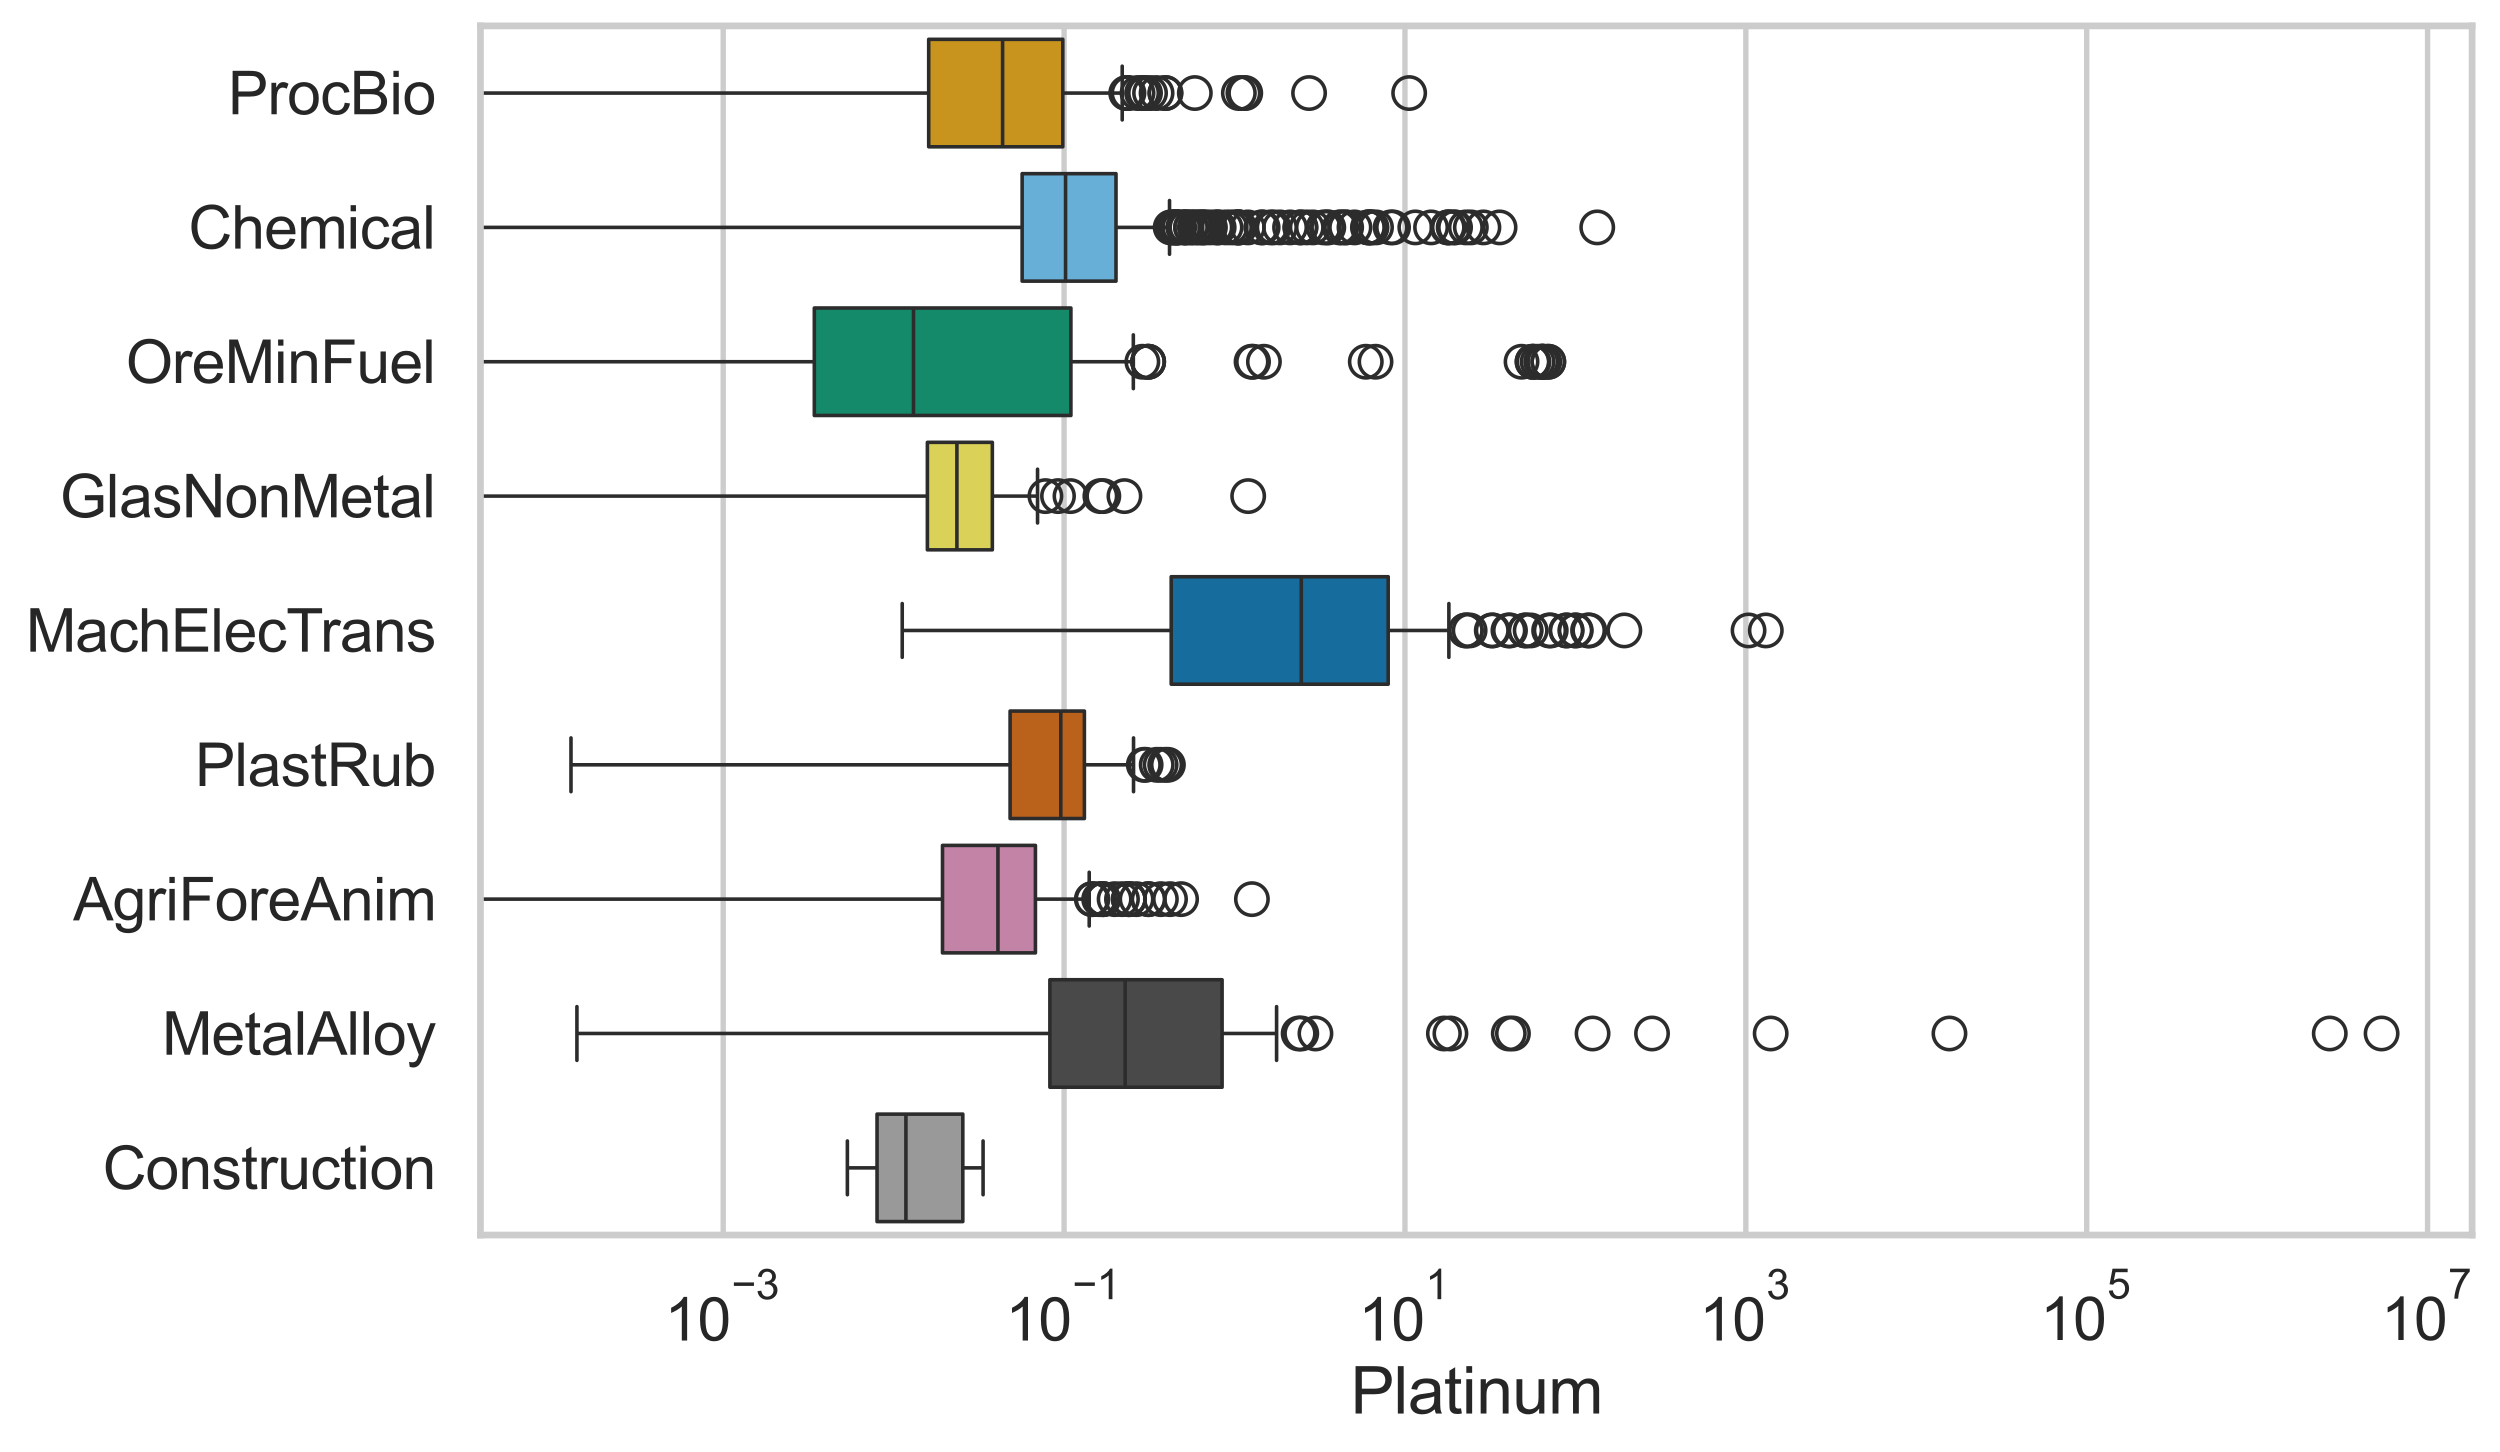 <?xml version="1.0" encoding="utf-8" standalone="no"?>
<!DOCTYPE svg PUBLIC "-//W3C//DTD SVG 1.1//EN"
  "http://www.w3.org/Graphics/SVG/1.1/DTD/svg11.dtd">
<svg xmlns:xlink="http://www.w3.org/1999/xlink" width="695.666pt" height="404.121pt" viewBox="0 0 695.666 404.121" xmlns="http://www.w3.org/2000/svg" version="1.1">
 <defs>
  <style type="text/css">*{stroke-linejoin: round; stroke-linecap: butt}</style>
 </defs>
 <g id="figure_1">
  <g id="patch_1">
   <path d="M 0 404.121 
L 695.666 404.121 
L 695.666 0 
L 0 0 
z
" style="fill: #ffffff"/>
  </g>
  <g id="axes_1">
   <g id="patch_2">
    <path d="M 133.697 343.665 
L 687.905 343.665 
L 687.905 7.2 
L 133.697 7.2 
z
" style="fill: #ffffff"/>
   </g>
   <g id="matplotlib.axis_1">
    <g id="xtick_1">
     <g id="line2d_1">
      <path d="M 201.246 343.665 
L 201.246 7.2 
" clip-path="url(#pda92dd2585)" style="fill: none; stroke: #cccccc; stroke-width: 1.5; stroke-linecap: round"/>
     </g>
     <g id="text_1">
      <!-- $\mathdefault{10^{-3}}$ -->
      <g style="fill: #262626" transform="translate(184.911 373.18) scale(0.165 -0.165)">
       <defs>
        <path id="ArialMT-31" d="M 2384 0 
L 1822 0 
L 1822 3584 
Q 1619 3391 1289 3197 
Q 959 3003 697 2906 
L 697 3450 
Q 1169 3672 1522 3987 
Q 1875 4303 2022 4600 
L 2384 4600 
L 2384 0 
z
" transform="scale(0.016)"/>
        <path id="ArialMT-30" d="M 266 2259 
Q 266 3072 433 3567 
Q 600 4063 929 4331 
Q 1259 4600 1759 4600 
Q 2128 4600 2406 4451 
Q 2684 4303 2865 4023 
Q 3047 3744 3150 3342 
Q 3253 2941 3253 2259 
Q 3253 1453 3087 958 
Q 2922 463 2592 192 
Q 2263 -78 1759 -78 
Q 1097 -78 719 397 
Q 266 969 266 2259 
z
M 844 2259 
Q 844 1131 1108 757 
Q 1372 384 1759 384 
Q 2147 384 2411 759 
Q 2675 1134 2675 2259 
Q 2675 3391 2411 3762 
Q 2147 4134 1753 4134 
Q 1366 4134 1134 3806 
Q 844 3388 844 2259 
z
" transform="scale(0.016)"/>
        <path id="ArialMT-2212" d="M 3381 1997 
L 356 1997 
L 356 2522 
L 3381 2522 
L 3381 1997 
z
" transform="scale(0.016)"/>
        <path id="ArialMT-33" d="M 269 1209 
L 831 1284 
Q 928 806 1161 595 
Q 1394 384 1728 384 
Q 2125 384 2398 659 
Q 2672 934 2672 1341 
Q 2672 1728 2419 1979 
Q 2166 2231 1775 2231 
Q 1616 2231 1378 2169 
L 1441 2663 
Q 1497 2656 1531 2656 
Q 1891 2656 2178 2843 
Q 2466 3031 2466 3422 
Q 2466 3731 2256 3934 
Q 2047 4138 1716 4138 
Q 1388 4138 1169 3931 
Q 950 3725 888 3313 
L 325 3413 
Q 428 3978 793 4289 
Q 1159 4600 1703 4600 
Q 2078 4600 2393 4439 
Q 2709 4278 2876 4000 
Q 3044 3722 3044 3409 
Q 3044 3113 2884 2869 
Q 2725 2625 2413 2481 
Q 2819 2388 3044 2092 
Q 3269 1797 3269 1353 
Q 3269 753 2831 336 
Q 2394 -81 1725 -81 
Q 1122 -81 723 278 
Q 325 638 269 1209 
z
" transform="scale(0.016)"/>
       </defs>
       <use xlink:href="#ArialMT-31" transform="translate(0 0.994)"/>
       <use xlink:href="#ArialMT-30" transform="translate(55.615 0.994)"/>
       <use xlink:href="#ArialMT-2212" transform="translate(112.973 70.688) scale(0.7)"/>
       <use xlink:href="#ArialMT-33" transform="translate(153.852 70.688) scale(0.7)"/>
      </g>
     </g>
    </g>
    <g id="xtick_2">
     <g id="line2d_2">
      <path d="M 296.099 343.665 
L 296.099 7.2 
" clip-path="url(#pda92dd2585)" style="fill: none; stroke: #cccccc; stroke-width: 1.5; stroke-linecap: round"/>
     </g>
     <g id="text_2">
      <!-- $\mathdefault{10^{-1}}$ -->
      <g style="fill: #262626" transform="translate(279.764 373.18) scale(0.165 -0.165)">
       <use xlink:href="#ArialMT-31" transform="translate(0 0.994)"/>
       <use xlink:href="#ArialMT-30" transform="translate(55.615 0.994)"/>
       <use xlink:href="#ArialMT-2212" transform="translate(112.973 70.688) scale(0.7)"/>
       <use xlink:href="#ArialMT-31" transform="translate(153.852 70.688) scale(0.7)"/>
      </g>
     </g>
    </g>
    <g id="xtick_3">
     <g id="line2d_3">
      <path d="M 390.953 343.665 
L 390.953 7.2 
" clip-path="url(#pda92dd2585)" style="fill: none; stroke: #cccccc; stroke-width: 1.5; stroke-linecap: round"/>
     </g>
     <g id="text_3">
      <!-- $\mathdefault{10^{1}}$ -->
      <g style="fill: #262626" transform="translate(378 373.18) scale(0.165 -0.165)">
       <use xlink:href="#ArialMT-31" transform="translate(0 0.994)"/>
       <use xlink:href="#ArialMT-30" transform="translate(55.615 0.994)"/>
       <use xlink:href="#ArialMT-31" transform="translate(112.973 70.688) scale(0.7)"/>
      </g>
     </g>
    </g>
    <g id="xtick_4">
     <g id="line2d_4">
      <path d="M 485.806 343.665 
L 485.806 7.2 
" clip-path="url(#pda92dd2585)" style="fill: none; stroke: #cccccc; stroke-width: 1.5; stroke-linecap: round"/>
     </g>
     <g id="text_4">
      <!-- $\mathdefault{10^{3}}$ -->
      <g style="fill: #262626" transform="translate(472.854 373.18) scale(0.165 -0.165)">
       <use xlink:href="#ArialMT-31" transform="translate(0 0.994)"/>
       <use xlink:href="#ArialMT-30" transform="translate(55.615 0.994)"/>
       <use xlink:href="#ArialMT-33" transform="translate(112.973 70.688) scale(0.7)"/>
      </g>
     </g>
    </g>
    <g id="xtick_5">
     <g id="line2d_5">
      <path d="M 580.66 343.665 
L 580.66 7.2 
" clip-path="url(#pda92dd2585)" style="fill: none; stroke: #cccccc; stroke-width: 1.5; stroke-linecap: round"/>
     </g>
     <g id="text_5">
      <!-- $\mathdefault{10^{5}}$ -->
      <g style="fill: #262626" transform="translate(567.707 373.015) scale(0.165 -0.165)">
       <defs>
        <path id="ArialMT-35" d="M 266 1200 
L 856 1250 
Q 922 819 1161 601 
Q 1400 384 1738 384 
Q 2144 384 2425 690 
Q 2706 997 2706 1503 
Q 2706 1984 2436 2262 
Q 2166 2541 1728 2541 
Q 1456 2541 1237 2417 
Q 1019 2294 894 2097 
L 366 2166 
L 809 4519 
L 3088 4519 
L 3088 3981 
L 1259 3981 
L 1013 2750 
Q 1425 3038 1878 3038 
Q 2478 3038 2890 2622 
Q 3303 2206 3303 1553 
Q 3303 931 2941 478 
Q 2500 -78 1738 -78 
Q 1113 -78 717 272 
Q 322 622 266 1200 
z
" transform="scale(0.016)"/>
       </defs>
       <use xlink:href="#ArialMT-31" transform="translate(0 0.88)"/>
       <use xlink:href="#ArialMT-30" transform="translate(55.615 0.88)"/>
       <use xlink:href="#ArialMT-35" transform="translate(112.973 70.573) scale(0.7)"/>
      </g>
     </g>
    </g>
    <g id="xtick_6">
     <g id="line2d_6">
      <path d="M 675.513 343.665 
L 675.513 7.2 
" clip-path="url(#pda92dd2585)" style="fill: none; stroke: #cccccc; stroke-width: 1.5; stroke-linecap: round"/>
     </g>
     <g id="text_6">
      <!-- $\mathdefault{10^{7}}$ -->
      <g style="fill: #262626" transform="translate(662.561 373.015) scale(0.165 -0.165)">
       <defs>
        <path id="ArialMT-37" d="M 303 3981 
L 303 4522 
L 3269 4522 
L 3269 4084 
Q 2831 3619 2401 2847 
Q 1972 2075 1738 1259 
Q 1569 684 1522 0 
L 944 0 
Q 953 541 1156 1306 
Q 1359 2072 1739 2783 
Q 2119 3494 2547 3981 
L 303 3981 
z
" transform="scale(0.016)"/>
       </defs>
       <use xlink:href="#ArialMT-31" transform="translate(0 0.847)"/>
       <use xlink:href="#ArialMT-30" transform="translate(55.615 0.847)"/>
       <use xlink:href="#ArialMT-37" transform="translate(112.973 70.541) scale(0.7)"/>
      </g>
     </g>
    </g>
    <g id="text_7">
     <!-- Platinum -->
     <g style="fill: #262626" transform="translate(375.787 393.344) scale(0.18 -0.18)">
      <defs>
       <path id="ArialMT-50" d="M 494 0 
L 494 4581 
L 2222 4581 
Q 2678 4581 2919 4538 
Q 3256 4481 3484 4323 
Q 3713 4166 3852 3881 
Q 3991 3597 3991 3256 
Q 3991 2672 3619 2267 
Q 3247 1863 2275 1863 
L 1100 1863 
L 1100 0 
L 494 0 
z
M 1100 2403 
L 2284 2403 
Q 2872 2403 3119 2622 
Q 3366 2841 3366 3238 
Q 3366 3525 3220 3729 
Q 3075 3934 2838 4000 
Q 2684 4041 2272 4041 
L 1100 4041 
L 1100 2403 
z
" transform="scale(0.016)"/>
       <path id="ArialMT-6c" d="M 409 0 
L 409 4581 
L 972 4581 
L 972 0 
L 409 0 
z
" transform="scale(0.016)"/>
       <path id="ArialMT-61" d="M 2588 409 
Q 2275 144 1986 34 
Q 1697 -75 1366 -75 
Q 819 -75 525 192 
Q 231 459 231 875 
Q 231 1119 342 1320 
Q 453 1522 633 1644 
Q 813 1766 1038 1828 
Q 1203 1872 1538 1913 
Q 2219 1994 2541 2106 
Q 2544 2222 2544 2253 
Q 2544 2597 2384 2738 
Q 2169 2928 1744 2928 
Q 1347 2928 1158 2789 
Q 969 2650 878 2297 
L 328 2372 
Q 403 2725 575 2942 
Q 747 3159 1072 3276 
Q 1397 3394 1825 3394 
Q 2250 3394 2515 3294 
Q 2781 3194 2906 3042 
Q 3031 2891 3081 2659 
Q 3109 2516 3109 2141 
L 3109 1391 
Q 3109 606 3145 398 
Q 3181 191 3288 0 
L 2700 0 
Q 2613 175 2588 409 
z
M 2541 1666 
Q 2234 1541 1622 1453 
Q 1275 1403 1131 1340 
Q 988 1278 909 1158 
Q 831 1038 831 891 
Q 831 666 1001 516 
Q 1172 366 1500 366 
Q 1825 366 2078 508 
Q 2331 650 2450 897 
Q 2541 1088 2541 1459 
L 2541 1666 
z
" transform="scale(0.016)"/>
       <path id="ArialMT-74" d="M 1650 503 
L 1731 6 
Q 1494 -44 1306 -44 
Q 1000 -44 831 53 
Q 663 150 594 308 
Q 525 466 525 972 
L 525 2881 
L 113 2881 
L 113 3319 
L 525 3319 
L 525 4141 
L 1084 4478 
L 1084 3319 
L 1650 3319 
L 1650 2881 
L 1084 2881 
L 1084 941 
Q 1084 700 1114 631 
Q 1144 563 1211 522 
Q 1278 481 1403 481 
Q 1497 481 1650 503 
z
" transform="scale(0.016)"/>
       <path id="ArialMT-69" d="M 425 3934 
L 425 4581 
L 988 4581 
L 988 3934 
L 425 3934 
z
M 425 0 
L 425 3319 
L 988 3319 
L 988 0 
L 425 0 
z
" transform="scale(0.016)"/>
       <path id="ArialMT-6e" d="M 422 0 
L 422 3319 
L 928 3319 
L 928 2847 
Q 1294 3394 1984 3394 
Q 2284 3394 2536 3286 
Q 2788 3178 2913 3003 
Q 3038 2828 3088 2588 
Q 3119 2431 3119 2041 
L 3119 0 
L 2556 0 
L 2556 2019 
Q 2556 2363 2490 2533 
Q 2425 2703 2258 2804 
Q 2091 2906 1866 2906 
Q 1506 2906 1245 2678 
Q 984 2450 984 1813 
L 984 0 
L 422 0 
z
" transform="scale(0.016)"/>
       <path id="ArialMT-75" d="M 2597 0 
L 2597 488 
Q 2209 -75 1544 -75 
Q 1250 -75 995 37 
Q 741 150 617 320 
Q 494 491 444 738 
Q 409 903 409 1263 
L 409 3319 
L 972 3319 
L 972 1478 
Q 972 1038 1006 884 
Q 1059 663 1231 536 
Q 1403 409 1656 409 
Q 1909 409 2131 539 
Q 2353 669 2445 892 
Q 2538 1116 2538 1541 
L 2538 3319 
L 3100 3319 
L 3100 0 
L 2597 0 
z
" transform="scale(0.016)"/>
       <path id="ArialMT-6d" d="M 422 0 
L 422 3319 
L 925 3319 
L 925 2853 
Q 1081 3097 1340 3245 
Q 1600 3394 1931 3394 
Q 2300 3394 2536 3241 
Q 2772 3088 2869 2813 
Q 3263 3394 3894 3394 
Q 4388 3394 4653 3120 
Q 4919 2847 4919 2278 
L 4919 0 
L 4359 0 
L 4359 2091 
Q 4359 2428 4304 2576 
Q 4250 2725 4106 2815 
Q 3963 2906 3769 2906 
Q 3419 2906 3187 2673 
Q 2956 2441 2956 1928 
L 2956 0 
L 2394 0 
L 2394 2156 
Q 2394 2531 2256 2718 
Q 2119 2906 1806 2906 
Q 1569 2906 1367 2781 
Q 1166 2656 1075 2415 
Q 984 2175 984 1722 
L 984 0 
L 422 0 
z
" transform="scale(0.016)"/>
      </defs>
      <use xlink:href="#ArialMT-50"/>
      <use xlink:href="#ArialMT-6c" transform="translate(66.699 0)"/>
      <use xlink:href="#ArialMT-61" transform="translate(88.916 0)"/>
      <use xlink:href="#ArialMT-74" transform="translate(144.531 0)"/>
      <use xlink:href="#ArialMT-69" transform="translate(172.314 0)"/>
      <use xlink:href="#ArialMT-6e" transform="translate(194.531 0)"/>
      <use xlink:href="#ArialMT-75" transform="translate(250.146 0)"/>
      <use xlink:href="#ArialMT-6d" transform="translate(305.762 0)"/>
     </g>
    </g>
   </g>
   <g id="matplotlib.axis_2">
    <g id="ytick_1">
     <g id="text_8">
      <!-- ProcBio -->
      <g style="fill: #262626" transform="translate(63.424 31.798) scale(0.165 -0.165)">
       <defs>
        <path id="ArialMT-72" d="M 416 0 
L 416 3319 
L 922 3319 
L 922 2816 
Q 1116 3169 1280 3281 
Q 1444 3394 1641 3394 
Q 1925 3394 2219 3213 
L 2025 2691 
Q 1819 2813 1613 2813 
Q 1428 2813 1281 2702 
Q 1134 2591 1072 2394 
Q 978 2094 978 1738 
L 978 0 
L 416 0 
z
" transform="scale(0.016)"/>
        <path id="ArialMT-6f" d="M 213 1659 
Q 213 2581 725 3025 
Q 1153 3394 1769 3394 
Q 2453 3394 2887 2945 
Q 3322 2497 3322 1706 
Q 3322 1066 3130 698 
Q 2938 331 2570 128 
Q 2203 -75 1769 -75 
Q 1072 -75 642 372 
Q 213 819 213 1659 
z
M 791 1659 
Q 791 1022 1069 705 
Q 1347 388 1769 388 
Q 2188 388 2466 706 
Q 2744 1025 2744 1678 
Q 2744 2294 2464 2611 
Q 2184 2928 1769 2928 
Q 1347 2928 1069 2612 
Q 791 2297 791 1659 
z
" transform="scale(0.016)"/>
        <path id="ArialMT-63" d="M 2588 1216 
L 3141 1144 
Q 3050 572 2676 248 
Q 2303 -75 1759 -75 
Q 1078 -75 664 370 
Q 250 816 250 1647 
Q 250 2184 428 2587 
Q 606 2991 970 3192 
Q 1334 3394 1763 3394 
Q 2303 3394 2647 3120 
Q 2991 2847 3088 2344 
L 2541 2259 
Q 2463 2594 2264 2762 
Q 2066 2931 1784 2931 
Q 1359 2931 1093 2626 
Q 828 2322 828 1663 
Q 828 994 1084 691 
Q 1341 388 1753 388 
Q 2084 388 2306 591 
Q 2528 794 2588 1216 
z
" transform="scale(0.016)"/>
        <path id="ArialMT-42" d="M 469 0 
L 469 4581 
L 2188 4581 
Q 2713 4581 3030 4442 
Q 3347 4303 3526 4014 
Q 3706 3725 3706 3409 
Q 3706 3116 3547 2856 
Q 3388 2597 3066 2438 
Q 3481 2316 3704 2022 
Q 3928 1728 3928 1328 
Q 3928 1006 3792 729 
Q 3656 453 3456 303 
Q 3256 153 2954 76 
Q 2653 0 2216 0 
L 469 0 
z
M 1075 2656 
L 2066 2656 
Q 2469 2656 2644 2709 
Q 2875 2778 2992 2937 
Q 3109 3097 3109 3338 
Q 3109 3566 3000 3739 
Q 2891 3913 2687 3977 
Q 2484 4041 1991 4041 
L 1075 4041 
L 1075 2656 
z
M 1075 541 
L 2216 541 
Q 2509 541 2628 563 
Q 2838 600 2978 687 
Q 3119 775 3209 942 
Q 3300 1109 3300 1328 
Q 3300 1584 3169 1773 
Q 3038 1963 2805 2039 
Q 2572 2116 2134 2116 
L 1075 2116 
L 1075 541 
z
" transform="scale(0.016)"/>
       </defs>
       <use xlink:href="#ArialMT-50"/>
       <use xlink:href="#ArialMT-72" transform="translate(66.699 0)"/>
       <use xlink:href="#ArialMT-6f" transform="translate(100 0)"/>
       <use xlink:href="#ArialMT-63" transform="translate(155.615 0)"/>
       <use xlink:href="#ArialMT-42" transform="translate(205.615 0)"/>
       <use xlink:href="#ArialMT-69" transform="translate(272.314 0)"/>
       <use xlink:href="#ArialMT-6f" transform="translate(294.531 0)"/>
      </g>
     </g>
    </g>
    <g id="ytick_2">
     <g id="text_9">
      <!-- Chemical -->
      <g style="fill: #262626" transform="translate(52.428 69.183) scale(0.165 -0.165)">
       <defs>
        <path id="ArialMT-43" d="M 3763 1606 
L 4369 1453 
Q 4178 706 3683 314 
Q 3188 -78 2472 -78 
Q 1731 -78 1267 223 
Q 803 525 561 1097 
Q 319 1669 319 2325 
Q 319 3041 592 3573 
Q 866 4106 1370 4382 
Q 1875 4659 2481 4659 
Q 3169 4659 3637 4309 
Q 4106 3959 4291 3325 
L 3694 3184 
Q 3534 3684 3231 3912 
Q 2928 4141 2469 4141 
Q 1941 4141 1586 3887 
Q 1231 3634 1087 3207 
Q 944 2781 944 2328 
Q 944 1744 1114 1308 
Q 1284 872 1643 656 
Q 2003 441 2422 441 
Q 2931 441 3284 734 
Q 3638 1028 3763 1606 
z
" transform="scale(0.016)"/>
        <path id="ArialMT-68" d="M 422 0 
L 422 4581 
L 984 4581 
L 984 2938 
Q 1378 3394 1978 3394 
Q 2347 3394 2619 3248 
Q 2891 3103 3008 2847 
Q 3125 2591 3125 2103 
L 3125 0 
L 2563 0 
L 2563 2103 
Q 2563 2525 2380 2717 
Q 2197 2909 1863 2909 
Q 1613 2909 1392 2779 
Q 1172 2650 1078 2428 
Q 984 2206 984 1816 
L 984 0 
L 422 0 
z
" transform="scale(0.016)"/>
        <path id="ArialMT-65" d="M 2694 1069 
L 3275 997 
Q 3138 488 2766 206 
Q 2394 -75 1816 -75 
Q 1088 -75 661 373 
Q 234 822 234 1631 
Q 234 2469 665 2931 
Q 1097 3394 1784 3394 
Q 2450 3394 2872 2941 
Q 3294 2488 3294 1666 
Q 3294 1616 3291 1516 
L 816 1516 
Q 847 969 1125 678 
Q 1403 388 1819 388 
Q 2128 388 2347 550 
Q 2566 713 2694 1069 
z
M 847 1978 
L 2700 1978 
Q 2663 2397 2488 2606 
Q 2219 2931 1791 2931 
Q 1403 2931 1139 2672 
Q 875 2413 847 1978 
z
" transform="scale(0.016)"/>
       </defs>
       <use xlink:href="#ArialMT-43"/>
       <use xlink:href="#ArialMT-68" transform="translate(72.217 0)"/>
       <use xlink:href="#ArialMT-65" transform="translate(127.832 0)"/>
       <use xlink:href="#ArialMT-6d" transform="translate(183.447 0)"/>
       <use xlink:href="#ArialMT-69" transform="translate(266.748 0)"/>
       <use xlink:href="#ArialMT-63" transform="translate(288.965 0)"/>
       <use xlink:href="#ArialMT-61" transform="translate(338.965 0)"/>
       <use xlink:href="#ArialMT-6c" transform="translate(394.58 0)"/>
      </g>
     </g>
    </g>
    <g id="ytick_3">
     <g id="text_10">
      <!-- OreMinFuel -->
      <g style="fill: #262626" transform="translate(35.013 106.568) scale(0.165 -0.165)">
       <defs>
        <path id="ArialMT-4f" d="M 309 2231 
Q 309 3372 921 4017 
Q 1534 4663 2503 4663 
Q 3138 4663 3647 4359 
Q 4156 4056 4423 3514 
Q 4691 2972 4691 2284 
Q 4691 1588 4409 1038 
Q 4128 488 3612 205 
Q 3097 -78 2500 -78 
Q 1853 -78 1343 234 
Q 834 547 571 1087 
Q 309 1628 309 2231 
z
M 934 2222 
Q 934 1394 1379 917 
Q 1825 441 2497 441 
Q 3181 441 3623 922 
Q 4066 1403 4066 2288 
Q 4066 2847 3877 3264 
Q 3688 3681 3323 3911 
Q 2959 4141 2506 4141 
Q 1863 4141 1398 3698 
Q 934 3256 934 2222 
z
" transform="scale(0.016)"/>
        <path id="ArialMT-4d" d="M 475 0 
L 475 4581 
L 1388 4581 
L 2472 1338 
Q 2622 884 2691 659 
Q 2769 909 2934 1394 
L 4031 4581 
L 4847 4581 
L 4847 0 
L 4263 0 
L 4263 3834 
L 2931 0 
L 2384 0 
L 1059 3900 
L 1059 0 
L 475 0 
z
" transform="scale(0.016)"/>
        <path id="ArialMT-46" d="M 525 0 
L 525 4581 
L 3616 4581 
L 3616 4041 
L 1131 4041 
L 1131 2622 
L 3281 2622 
L 3281 2081 
L 1131 2081 
L 1131 0 
L 525 0 
z
" transform="scale(0.016)"/>
       </defs>
       <use xlink:href="#ArialMT-4f"/>
       <use xlink:href="#ArialMT-72" transform="translate(77.783 0)"/>
       <use xlink:href="#ArialMT-65" transform="translate(111.084 0)"/>
       <use xlink:href="#ArialMT-4d" transform="translate(166.699 0)"/>
       <use xlink:href="#ArialMT-69" transform="translate(250 0)"/>
       <use xlink:href="#ArialMT-6e" transform="translate(272.217 0)"/>
       <use xlink:href="#ArialMT-46" transform="translate(327.832 0)"/>
       <use xlink:href="#ArialMT-75" transform="translate(388.916 0)"/>
       <use xlink:href="#ArialMT-65" transform="translate(444.531 0)"/>
       <use xlink:href="#ArialMT-6c" transform="translate(500.146 0)"/>
      </g>
     </g>
    </g>
    <g id="ytick_4">
     <g id="text_11">
      <!-- GlasNonMetal -->
      <g style="fill: #262626" transform="translate(16.659 143.953) scale(0.165 -0.165)">
       <defs>
        <path id="ArialMT-47" d="M 2638 1797 
L 2638 2334 
L 4578 2338 
L 4578 638 
Q 4131 281 3656 101 
Q 3181 -78 2681 -78 
Q 2006 -78 1454 211 
Q 903 500 622 1047 
Q 341 1594 341 2269 
Q 341 2938 620 3517 
Q 900 4097 1425 4378 
Q 1950 4659 2634 4659 
Q 3131 4659 3532 4498 
Q 3934 4338 4162 4050 
Q 4391 3763 4509 3300 
L 3963 3150 
Q 3859 3500 3706 3700 
Q 3553 3900 3268 4020 
Q 2984 4141 2638 4141 
Q 2222 4141 1919 4014 
Q 1616 3888 1430 3681 
Q 1244 3475 1141 3228 
Q 966 2803 966 2306 
Q 966 1694 1177 1281 
Q 1388 869 1791 669 
Q 2194 469 2647 469 
Q 3041 469 3416 620 
Q 3791 772 3984 944 
L 3984 1797 
L 2638 1797 
z
" transform="scale(0.016)"/>
        <path id="ArialMT-73" d="M 197 991 
L 753 1078 
Q 800 744 1014 566 
Q 1228 388 1613 388 
Q 2000 388 2187 545 
Q 2375 703 2375 916 
Q 2375 1106 2209 1216 
Q 2094 1291 1634 1406 
Q 1016 1563 777 1677 
Q 538 1791 414 1992 
Q 291 2194 291 2438 
Q 291 2659 392 2848 
Q 494 3038 669 3163 
Q 800 3259 1026 3326 
Q 1253 3394 1513 3394 
Q 1903 3394 2198 3281 
Q 2494 3169 2634 2976 
Q 2775 2784 2828 2463 
L 2278 2388 
Q 2241 2644 2061 2787 
Q 1881 2931 1553 2931 
Q 1166 2931 1000 2803 
Q 834 2675 834 2503 
Q 834 2394 903 2306 
Q 972 2216 1119 2156 
Q 1203 2125 1616 2013 
Q 2213 1853 2448 1751 
Q 2684 1650 2818 1456 
Q 2953 1263 2953 975 
Q 2953 694 2789 445 
Q 2625 197 2315 61 
Q 2006 -75 1616 -75 
Q 969 -75 630 194 
Q 291 463 197 991 
z
" transform="scale(0.016)"/>
        <path id="ArialMT-4e" d="M 488 0 
L 488 4581 
L 1109 4581 
L 3516 984 
L 3516 4581 
L 4097 4581 
L 4097 0 
L 3475 0 
L 1069 3600 
L 1069 0 
L 488 0 
z
" transform="scale(0.016)"/>
       </defs>
       <use xlink:href="#ArialMT-47"/>
       <use xlink:href="#ArialMT-6c" transform="translate(77.783 0)"/>
       <use xlink:href="#ArialMT-61" transform="translate(100 0)"/>
       <use xlink:href="#ArialMT-73" transform="translate(155.615 0)"/>
       <use xlink:href="#ArialMT-4e" transform="translate(205.615 0)"/>
       <use xlink:href="#ArialMT-6f" transform="translate(277.832 0)"/>
       <use xlink:href="#ArialMT-6e" transform="translate(333.447 0)"/>
       <use xlink:href="#ArialMT-4d" transform="translate(389.062 0)"/>
       <use xlink:href="#ArialMT-65" transform="translate(472.363 0)"/>
       <use xlink:href="#ArialMT-74" transform="translate(527.979 0)"/>
       <use xlink:href="#ArialMT-61" transform="translate(555.762 0)"/>
       <use xlink:href="#ArialMT-6c" transform="translate(611.377 0)"/>
      </g>
     </g>
    </g>
    <g id="ytick_5">
     <g id="text_12">
      <!-- MachElecTrans -->
      <g style="fill: #262626" transform="translate(7.2 181.337) scale(0.165 -0.165)">
       <defs>
        <path id="ArialMT-45" d="M 506 0 
L 506 4581 
L 3819 4581 
L 3819 4041 
L 1113 4041 
L 1113 2638 
L 3647 2638 
L 3647 2100 
L 1113 2100 
L 1113 541 
L 3925 541 
L 3925 0 
L 506 0 
z
" transform="scale(0.016)"/>
        <path id="ArialMT-54" d="M 1659 0 
L 1659 4041 
L 150 4041 
L 150 4581 
L 3781 4581 
L 3781 4041 
L 2266 4041 
L 2266 0 
L 1659 0 
z
" transform="scale(0.016)"/>
       </defs>
       <use xlink:href="#ArialMT-4d"/>
       <use xlink:href="#ArialMT-61" transform="translate(83.301 0)"/>
       <use xlink:href="#ArialMT-63" transform="translate(138.916 0)"/>
       <use xlink:href="#ArialMT-68" transform="translate(188.916 0)"/>
       <use xlink:href="#ArialMT-45" transform="translate(244.531 0)"/>
       <use xlink:href="#ArialMT-6c" transform="translate(311.23 0)"/>
       <use xlink:href="#ArialMT-65" transform="translate(333.447 0)"/>
       <use xlink:href="#ArialMT-63" transform="translate(389.062 0)"/>
       <use xlink:href="#ArialMT-54" transform="translate(439.062 0)"/>
       <use xlink:href="#ArialMT-72" transform="translate(496.396 0)"/>
       <use xlink:href="#ArialMT-61" transform="translate(529.697 0)"/>
       <use xlink:href="#ArialMT-6e" transform="translate(585.312 0)"/>
       <use xlink:href="#ArialMT-73" transform="translate(640.928 0)"/>
      </g>
     </g>
    </g>
    <g id="ytick_6">
     <g id="text_13">
      <!-- PlastRub -->
      <g style="fill: #262626" transform="translate(54.248 218.722) scale(0.165 -0.165)">
       <defs>
        <path id="ArialMT-52" d="M 503 0 
L 503 4581 
L 2534 4581 
Q 3147 4581 3465 4457 
Q 3784 4334 3975 4021 
Q 4166 3709 4166 3331 
Q 4166 2844 3850 2509 
Q 3534 2175 2875 2084 
Q 3116 1969 3241 1856 
Q 3506 1613 3744 1247 
L 4541 0 
L 3778 0 
L 3172 953 
Q 2906 1366 2734 1584 
Q 2563 1803 2427 1890 
Q 2291 1978 2150 2013 
Q 2047 2034 1813 2034 
L 1109 2034 
L 1109 0 
L 503 0 
z
M 1109 2559 
L 2413 2559 
Q 2828 2559 3062 2645 
Q 3297 2731 3419 2920 
Q 3541 3109 3541 3331 
Q 3541 3656 3305 3865 
Q 3069 4075 2559 4075 
L 1109 4075 
L 1109 2559 
z
" transform="scale(0.016)"/>
        <path id="ArialMT-62" d="M 941 0 
L 419 0 
L 419 4581 
L 981 4581 
L 981 2947 
Q 1338 3394 1891 3394 
Q 2197 3394 2470 3270 
Q 2744 3147 2920 2923 
Q 3097 2700 3197 2384 
Q 3297 2069 3297 1709 
Q 3297 856 2875 390 
Q 2453 -75 1863 -75 
Q 1275 -75 941 416 
L 941 0 
z
M 934 1684 
Q 934 1088 1097 822 
Q 1363 388 1816 388 
Q 2184 388 2453 708 
Q 2722 1028 2722 1663 
Q 2722 2313 2464 2622 
Q 2206 2931 1841 2931 
Q 1472 2931 1203 2611 
Q 934 2291 934 1684 
z
" transform="scale(0.016)"/>
       </defs>
       <use xlink:href="#ArialMT-50"/>
       <use xlink:href="#ArialMT-6c" transform="translate(66.699 0)"/>
       <use xlink:href="#ArialMT-61" transform="translate(88.916 0)"/>
       <use xlink:href="#ArialMT-73" transform="translate(144.531 0)"/>
       <use xlink:href="#ArialMT-74" transform="translate(194.531 0)"/>
       <use xlink:href="#ArialMT-52" transform="translate(222.314 0)"/>
       <use xlink:href="#ArialMT-75" transform="translate(294.531 0)"/>
       <use xlink:href="#ArialMT-62" transform="translate(350.146 0)"/>
      </g>
     </g>
    </g>
    <g id="ytick_7">
     <g id="text_14">
      <!-- AgriForeAnim -->
      <g style="fill: #262626" transform="translate(20.341 256.107) scale(0.165 -0.165)">
       <defs>
        <path id="ArialMT-41" d="M -9 0 
L 1750 4581 
L 2403 4581 
L 4278 0 
L 3588 0 
L 3053 1388 
L 1138 1388 
L 634 0 
L -9 0 
z
M 1313 1881 
L 2866 1881 
L 2388 3150 
Q 2169 3728 2063 4100 
Q 1975 3659 1816 3225 
L 1313 1881 
z
" transform="scale(0.016)"/>
        <path id="ArialMT-67" d="M 319 -275 
L 866 -356 
Q 900 -609 1056 -725 
Q 1266 -881 1628 -881 
Q 2019 -881 2231 -725 
Q 2444 -569 2519 -288 
Q 2563 -116 2559 434 
Q 2191 0 1641 0 
Q 956 0 581 494 
Q 206 988 206 1678 
Q 206 2153 378 2554 
Q 550 2956 876 3175 
Q 1203 3394 1644 3394 
Q 2231 3394 2613 2919 
L 2613 3319 
L 3131 3319 
L 3131 450 
Q 3131 -325 2973 -648 
Q 2816 -972 2473 -1159 
Q 2131 -1347 1631 -1347 
Q 1038 -1347 672 -1080 
Q 306 -813 319 -275 
z
M 784 1719 
Q 784 1066 1043 766 
Q 1303 466 1694 466 
Q 2081 466 2343 764 
Q 2606 1063 2606 1700 
Q 2606 2309 2336 2618 
Q 2066 2928 1684 2928 
Q 1309 2928 1046 2623 
Q 784 2319 784 1719 
z
" transform="scale(0.016)"/>
       </defs>
       <use xlink:href="#ArialMT-41"/>
       <use xlink:href="#ArialMT-67" transform="translate(66.699 0)"/>
       <use xlink:href="#ArialMT-72" transform="translate(122.314 0)"/>
       <use xlink:href="#ArialMT-69" transform="translate(155.615 0)"/>
       <use xlink:href="#ArialMT-46" transform="translate(177.832 0)"/>
       <use xlink:href="#ArialMT-6f" transform="translate(238.916 0)"/>
       <use xlink:href="#ArialMT-72" transform="translate(294.531 0)"/>
       <use xlink:href="#ArialMT-65" transform="translate(327.832 0)"/>
       <use xlink:href="#ArialMT-41" transform="translate(383.447 0)"/>
       <use xlink:href="#ArialMT-6e" transform="translate(450.146 0)"/>
       <use xlink:href="#ArialMT-69" transform="translate(505.762 0)"/>
       <use xlink:href="#ArialMT-6d" transform="translate(527.979 0)"/>
      </g>
     </g>
    </g>
    <g id="ytick_8">
     <g id="text_15">
      <!-- MetalAlloy -->
      <g style="fill: #262626" transform="translate(45.088 293.492) scale(0.165 -0.165)">
       <defs>
        <path id="ArialMT-79" d="M 397 -1278 
L 334 -750 
Q 519 -800 656 -800 
Q 844 -800 956 -737 
Q 1069 -675 1141 -563 
Q 1194 -478 1313 -144 
Q 1328 -97 1363 -6 
L 103 3319 
L 709 3319 
L 1400 1397 
Q 1534 1031 1641 628 
Q 1738 1016 1872 1384 
L 2581 3319 
L 3144 3319 
L 1881 -56 
Q 1678 -603 1566 -809 
Q 1416 -1088 1222 -1217 
Q 1028 -1347 759 -1347 
Q 597 -1347 397 -1278 
z
" transform="scale(0.016)"/>
       </defs>
       <use xlink:href="#ArialMT-4d"/>
       <use xlink:href="#ArialMT-65" transform="translate(83.301 0)"/>
       <use xlink:href="#ArialMT-74" transform="translate(138.916 0)"/>
       <use xlink:href="#ArialMT-61" transform="translate(166.699 0)"/>
       <use xlink:href="#ArialMT-6c" transform="translate(222.314 0)"/>
       <use xlink:href="#ArialMT-41" transform="translate(244.531 0)"/>
       <use xlink:href="#ArialMT-6c" transform="translate(311.23 0)"/>
       <use xlink:href="#ArialMT-6c" transform="translate(333.447 0)"/>
       <use xlink:href="#ArialMT-6f" transform="translate(355.664 0)"/>
       <use xlink:href="#ArialMT-79" transform="translate(411.279 0)"/>
      </g>
     </g>
    </g>
    <g id="ytick_9">
     <g id="text_16">
      <!-- Construction -->
      <g style="fill: #262626" transform="translate(28.575 330.877) scale(0.165 -0.165)">
       <use xlink:href="#ArialMT-43"/>
       <use xlink:href="#ArialMT-6f" transform="translate(72.217 0)"/>
       <use xlink:href="#ArialMT-6e" transform="translate(127.832 0)"/>
       <use xlink:href="#ArialMT-73" transform="translate(183.447 0)"/>
       <use xlink:href="#ArialMT-74" transform="translate(233.447 0)"/>
       <use xlink:href="#ArialMT-72" transform="translate(261.23 0)"/>
       <use xlink:href="#ArialMT-75" transform="translate(294.531 0)"/>
       <use xlink:href="#ArialMT-63" transform="translate(350.146 0)"/>
       <use xlink:href="#ArialMT-74" transform="translate(400.146 0)"/>
       <use xlink:href="#ArialMT-69" transform="translate(427.93 0)"/>
       <use xlink:href="#ArialMT-6f" transform="translate(450.146 0)"/>
       <use xlink:href="#ArialMT-6e" transform="translate(505.762 0)"/>
      </g>
     </g>
    </g>
   </g>
   <g id="patch_3">
    <path d="M 258.427 10.938 
L 258.427 40.846 
L 295.742 40.846 
L 295.742 10.938 
L 258.427 10.938 
z
" clip-path="url(#pda92dd2585)" style="fill: #c9941d; stroke: #2c2c2c; stroke-linejoin: miter"/>
   </g>
   <g id="line2d_7">
    <path d="M 258.427 25.892 
L -1 25.892 
" clip-path="url(#pda92dd2585)" style="fill: none; stroke: #2c2c2c"/>
   </g>
   <g id="line2d_8">
    <path d="M 295.742 25.892 
L 312.273 25.892 
" clip-path="url(#pda92dd2585)" style="fill: none; stroke: #2c2c2c"/>
   </g>
   <g id="line2d_9">
    <path clip-path="url(#pda92dd2585)" style="fill: none; stroke: #2c2c2c; stroke-linecap: round"/>
   </g>
   <g id="line2d_10">
    <path d="M 312.273 18.415 
L 312.273 33.369 
" clip-path="url(#pda92dd2585)" style="fill: none; stroke: #2c2c2c; stroke-linecap: round"/>
   </g>
   <g id="line2d_11">
    <defs>
     <path id="m93c8168fde" d="M 0 4.5 
C 1.193 4.5 2.338 4.026 3.182 3.182 
C 4.026 2.338 4.5 1.193 4.5 0 
C 4.5 -1.193 4.026 -2.338 3.182 -3.182 
C 2.338 -4.026 1.193 -4.5 0 -4.5 
C -1.193 -4.5 -2.338 -4.026 -3.182 -3.182 
C -4.026 -2.338 -4.5 -1.193 -4.5 0 
C -4.5 1.193 -4.026 2.338 -3.182 3.182 
C -2.338 4.026 -1.193 4.5 0 4.5 
z
" style="stroke: #2c2c2c"/>
    </defs>
    <g clip-path="url(#pda92dd2585)">
     <use xlink:href="#m93c8168fde" x="364.271" y="25.892" style="fill-opacity: 0; stroke: #2c2c2c"/>
     <use xlink:href="#m93c8168fde" x="346.514" y="25.892" style="fill-opacity: 0; stroke: #2c2c2c"/>
     <use xlink:href="#m93c8168fde" x="317.804" y="25.892" style="fill-opacity: 0; stroke: #2c2c2c"/>
     <use xlink:href="#m93c8168fde" x="392.122" y="25.892" style="fill-opacity: 0; stroke: #2c2c2c"/>
     <use xlink:href="#m93c8168fde" x="316.54" y="25.892" style="fill-opacity: 0; stroke: #2c2c2c"/>
     <use xlink:href="#m93c8168fde" x="344.732" y="25.892" style="fill-opacity: 0; stroke: #2c2c2c"/>
     <use xlink:href="#m93c8168fde" x="345.995" y="25.892" style="fill-opacity: 0; stroke: #2c2c2c"/>
     <use xlink:href="#m93c8168fde" x="320.02" y="25.892" style="fill-opacity: 0; stroke: #2c2c2c"/>
     <use xlink:href="#m93c8168fde" x="313.609" y="25.892" style="fill-opacity: 0; stroke: #2c2c2c"/>
     <use xlink:href="#m93c8168fde" x="318.619" y="25.892" style="fill-opacity: 0; stroke: #2c2c2c"/>
     <use xlink:href="#m93c8168fde" x="314.014" y="25.892" style="fill-opacity: 0; stroke: #2c2c2c"/>
     <use xlink:href="#m93c8168fde" x="318.212" y="25.892" style="fill-opacity: 0; stroke: #2c2c2c"/>
     <use xlink:href="#m93c8168fde" x="324.264" y="25.892" style="fill-opacity: 0; stroke: #2c2c2c"/>
     <use xlink:href="#m93c8168fde" x="313.386" y="25.892" style="fill-opacity: 0; stroke: #2c2c2c"/>
     <use xlink:href="#m93c8168fde" x="321.833" y="25.892" style="fill-opacity: 0; stroke: #2c2c2c"/>
     <use xlink:href="#m93c8168fde" x="324.34" y="25.892" style="fill-opacity: 0; stroke: #2c2c2c"/>
     <use xlink:href="#m93c8168fde" x="332.479" y="25.892" style="fill-opacity: 0; stroke: #2c2c2c"/>
    </g>
   </g>
   <g id="patch_4">
    <path d="M 284.427 48.323 
L 284.427 78.231 
L 310.544 78.231 
L 310.544 48.323 
L 284.427 48.323 
z
" clip-path="url(#pda92dd2585)" style="fill: #68afd7; stroke: #2c2c2c; stroke-linejoin: miter"/>
   </g>
   <g id="line2d_12">
    <path d="M 284.427 63.277 
L -1 63.277 
" clip-path="url(#pda92dd2585)" style="fill: none; stroke: #2c2c2c"/>
   </g>
   <g id="line2d_13">
    <path d="M 310.544 63.277 
L 325.44 63.277 
" clip-path="url(#pda92dd2585)" style="fill: none; stroke: #2c2c2c"/>
   </g>
   <g id="line2d_14">
    <path clip-path="url(#pda92dd2585)" style="fill: none; stroke: #2c2c2c; stroke-linecap: round"/>
   </g>
   <g id="line2d_15">
    <path d="M 325.44 55.8 
L 325.44 70.754 
" clip-path="url(#pda92dd2585)" style="fill: none; stroke: #2c2c2c; stroke-linecap: round"/>
   </g>
   <g id="line2d_16">
    <g clip-path="url(#pda92dd2585)">
     <use xlink:href="#m93c8168fde" x="333.172" y="63.277" style="fill-opacity: 0; stroke: #2c2c2c"/>
     <use xlink:href="#m93c8168fde" x="333.806" y="63.277" style="fill-opacity: 0; stroke: #2c2c2c"/>
     <use xlink:href="#m93c8168fde" x="365.337" y="63.277" style="fill-opacity: 0; stroke: #2c2c2c"/>
     <use xlink:href="#m93c8168fde" x="338.861" y="63.277" style="fill-opacity: 0; stroke: #2c2c2c"/>
     <use xlink:href="#m93c8168fde" x="334.814" y="63.277" style="fill-opacity: 0; stroke: #2c2c2c"/>
     <use xlink:href="#m93c8168fde" x="331.456" y="63.277" style="fill-opacity: 0; stroke: #2c2c2c"/>
     <use xlink:href="#m93c8168fde" x="344.897" y="63.277" style="fill-opacity: 0; stroke: #2c2c2c"/>
     <use xlink:href="#m93c8168fde" x="380.788" y="63.277" style="fill-opacity: 0; stroke: #2c2c2c"/>
     <use xlink:href="#m93c8168fde" x="444.457" y="63.277" style="fill-opacity: 0; stroke: #2c2c2c"/>
     <use xlink:href="#m93c8168fde" x="341.027" y="63.277" style="fill-opacity: 0; stroke: #2c2c2c"/>
     <use xlink:href="#m93c8168fde" x="409.287" y="63.277" style="fill-opacity: 0; stroke: #2c2c2c"/>
     <use xlink:href="#m93c8168fde" x="373.22" y="63.277" style="fill-opacity: 0; stroke: #2c2c2c"/>
     <use xlink:href="#m93c8168fde" x="344.508" y="63.277" style="fill-opacity: 0; stroke: #2c2c2c"/>
     <use xlink:href="#m93c8168fde" x="369.229" y="63.277" style="fill-opacity: 0; stroke: #2c2c2c"/>
     <use xlink:href="#m93c8168fde" x="361.821" y="63.277" style="fill-opacity: 0; stroke: #2c2c2c"/>
     <use xlink:href="#m93c8168fde" x="350.97" y="63.277" style="fill-opacity: 0; stroke: #2c2c2c"/>
     <use xlink:href="#m93c8168fde" x="387.634" y="63.277" style="fill-opacity: 0; stroke: #2c2c2c"/>
     <use xlink:href="#m93c8168fde" x="380.949" y="63.277" style="fill-opacity: 0; stroke: #2c2c2c"/>
     <use xlink:href="#m93c8168fde" x="372.768" y="63.277" style="fill-opacity: 0; stroke: #2c2c2c"/>
     <use xlink:href="#m93c8168fde" x="326.453" y="63.277" style="fill-opacity: 0; stroke: #2c2c2c"/>
     <use xlink:href="#m93c8168fde" x="361.913" y="63.277" style="fill-opacity: 0; stroke: #2c2c2c"/>
     <use xlink:href="#m93c8168fde" x="329.803" y="63.277" style="fill-opacity: 0; stroke: #2c2c2c"/>
     <use xlink:href="#m93c8168fde" x="330.125" y="63.277" style="fill-opacity: 0; stroke: #2c2c2c"/>
     <use xlink:href="#m93c8168fde" x="380.649" y="63.277" style="fill-opacity: 0; stroke: #2c2c2c"/>
     <use xlink:href="#m93c8168fde" x="358.98" y="63.277" style="fill-opacity: 0; stroke: #2c2c2c"/>
     <use xlink:href="#m93c8168fde" x="326.019" y="63.277" style="fill-opacity: 0; stroke: #2c2c2c"/>
     <use xlink:href="#m93c8168fde" x="376.906" y="63.277" style="fill-opacity: 0; stroke: #2c2c2c"/>
     <use xlink:href="#m93c8168fde" x="398.217" y="63.277" style="fill-opacity: 0; stroke: #2c2c2c"/>
     <use xlink:href="#m93c8168fde" x="374.589" y="63.277" style="fill-opacity: 0; stroke: #2c2c2c"/>
     <use xlink:href="#m93c8168fde" x="381.501" y="63.277" style="fill-opacity: 0; stroke: #2c2c2c"/>
     <use xlink:href="#m93c8168fde" x="351.353" y="63.277" style="fill-opacity: 0; stroke: #2c2c2c"/>
     <use xlink:href="#m93c8168fde" x="382.897" y="63.277" style="fill-opacity: 0; stroke: #2c2c2c"/>
     <use xlink:href="#m93c8168fde" x="344.68" y="63.277" style="fill-opacity: 0; stroke: #2c2c2c"/>
     <use xlink:href="#m93c8168fde" x="369.615" y="63.277" style="fill-opacity: 0; stroke: #2c2c2c"/>
     <use xlink:href="#m93c8168fde" x="354.4" y="63.277" style="fill-opacity: 0; stroke: #2c2c2c"/>
     <use xlink:href="#m93c8168fde" x="327.495" y="63.277" style="fill-opacity: 0; stroke: #2c2c2c"/>
     <use xlink:href="#m93c8168fde" x="329.254" y="63.277" style="fill-opacity: 0; stroke: #2c2c2c"/>
     <use xlink:href="#m93c8168fde" x="329.862" y="63.277" style="fill-opacity: 0; stroke: #2c2c2c"/>
     <use xlink:href="#m93c8168fde" x="344.557" y="63.277" style="fill-opacity: 0; stroke: #2c2c2c"/>
     <use xlink:href="#m93c8168fde" x="327.38" y="63.277" style="fill-opacity: 0; stroke: #2c2c2c"/>
     <use xlink:href="#m93c8168fde" x="412.78" y="63.277" style="fill-opacity: 0; stroke: #2c2c2c"/>
     <use xlink:href="#m93c8168fde" x="374.334" y="63.277" style="fill-opacity: 0; stroke: #2c2c2c"/>
     <use xlink:href="#m93c8168fde" x="386.965" y="63.277" style="fill-opacity: 0; stroke: #2c2c2c"/>
     <use xlink:href="#m93c8168fde" x="331.416" y="63.277" style="fill-opacity: 0; stroke: #2c2c2c"/>
     <use xlink:href="#m93c8168fde" x="363.618" y="63.277" style="fill-opacity: 0; stroke: #2c2c2c"/>
     <use xlink:href="#m93c8168fde" x="347.243" y="63.277" style="fill-opacity: 0; stroke: #2c2c2c"/>
     <use xlink:href="#m93c8168fde" x="336.683" y="63.277" style="fill-opacity: 0; stroke: #2c2c2c"/>
     <use xlink:href="#m93c8168fde" x="402.831" y="63.277" style="fill-opacity: 0; stroke: #2c2c2c"/>
     <use xlink:href="#m93c8168fde" x="403.11" y="63.277" style="fill-opacity: 0; stroke: #2c2c2c"/>
     <use xlink:href="#m93c8168fde" x="334.612" y="63.277" style="fill-opacity: 0; stroke: #2c2c2c"/>
     <use xlink:href="#m93c8168fde" x="339.112" y="63.277" style="fill-opacity: 0; stroke: #2c2c2c"/>
     <use xlink:href="#m93c8168fde" x="325.76" y="63.277" style="fill-opacity: 0; stroke: #2c2c2c"/>
     <use xlink:href="#m93c8168fde" x="338.202" y="63.277" style="fill-opacity: 0; stroke: #2c2c2c"/>
     <use xlink:href="#m93c8168fde" x="407.895" y="63.277" style="fill-opacity: 0; stroke: #2c2c2c"/>
     <use xlink:href="#m93c8168fde" x="403.11" y="63.277" style="fill-opacity: 0; stroke: #2c2c2c"/>
     <use xlink:href="#m93c8168fde" x="356.181" y="63.277" style="fill-opacity: 0; stroke: #2c2c2c"/>
     <use xlink:href="#m93c8168fde" x="327.415" y="63.277" style="fill-opacity: 0; stroke: #2c2c2c"/>
     <use xlink:href="#m93c8168fde" x="328.138" y="63.277" style="fill-opacity: 0; stroke: #2c2c2c"/>
     <use xlink:href="#m93c8168fde" x="327.461" y="63.277" style="fill-opacity: 0; stroke: #2c2c2c"/>
     <use xlink:href="#m93c8168fde" x="332.499" y="63.277" style="fill-opacity: 0; stroke: #2c2c2c"/>
     <use xlink:href="#m93c8168fde" x="417.279" y="63.277" style="fill-opacity: 0; stroke: #2c2c2c"/>
     <use xlink:href="#m93c8168fde" x="326.875" y="63.277" style="fill-opacity: 0; stroke: #2c2c2c"/>
     <use xlink:href="#m93c8168fde" x="404.895" y="63.277" style="fill-opacity: 0; stroke: #2c2c2c"/>
     <use xlink:href="#m93c8168fde" x="343.641" y="63.277" style="fill-opacity: 0; stroke: #2c2c2c"/>
     <use xlink:href="#m93c8168fde" x="335.331" y="63.277" style="fill-opacity: 0; stroke: #2c2c2c"/>
     <use xlink:href="#m93c8168fde" x="381.651" y="63.277" style="fill-opacity: 0; stroke: #2c2c2c"/>
     <use xlink:href="#m93c8168fde" x="404.5" y="63.277" style="fill-opacity: 0; stroke: #2c2c2c"/>
     <use xlink:href="#m93c8168fde" x="393.833" y="63.277" style="fill-opacity: 0; stroke: #2c2c2c"/>
     <use xlink:href="#m93c8168fde" x="368.313" y="63.277" style="fill-opacity: 0; stroke: #2c2c2c"/>
     <use xlink:href="#m93c8168fde" x="342.42" y="63.277" style="fill-opacity: 0; stroke: #2c2c2c"/>
     <use xlink:href="#m93c8168fde" x="353.562" y="63.277" style="fill-opacity: 0; stroke: #2c2c2c"/>
    </g>
   </g>
   <g id="patch_5">
    <path d="M 226.599 85.708 
L 226.599 115.616 
L 297.995 115.616 
L 297.995 85.708 
L 226.599 85.708 
z
" clip-path="url(#pda92dd2585)" style="fill: #148a6a; stroke: #2c2c2c; stroke-linejoin: miter"/>
   </g>
   <g id="line2d_17">
    <path d="M 226.599 100.662 
L -1 100.662 
" clip-path="url(#pda92dd2585)" style="fill: none; stroke: #2c2c2c"/>
   </g>
   <g id="line2d_18">
    <path d="M 297.995 100.662 
L 315.368 100.662 
" clip-path="url(#pda92dd2585)" style="fill: none; stroke: #2c2c2c"/>
   </g>
   <g id="line2d_19">
    <path clip-path="url(#pda92dd2585)" style="fill: none; stroke: #2c2c2c; stroke-linecap: round"/>
   </g>
   <g id="line2d_20">
    <path d="M 315.368 93.185 
L 315.368 108.139 
" clip-path="url(#pda92dd2585)" style="fill: none; stroke: #2c2c2c; stroke-linecap: round"/>
   </g>
   <g id="line2d_21">
    <g clip-path="url(#pda92dd2585)">
     <use xlink:href="#m93c8168fde" x="317.882" y="100.662" style="fill-opacity: 0; stroke: #2c2c2c"/>
     <use xlink:href="#m93c8168fde" x="429.17" y="100.662" style="fill-opacity: 0; stroke: #2c2c2c"/>
     <use xlink:href="#m93c8168fde" x="430.848" y="100.662" style="fill-opacity: 0; stroke: #2c2c2c"/>
     <use xlink:href="#m93c8168fde" x="426.741" y="100.662" style="fill-opacity: 0; stroke: #2c2c2c"/>
     <use xlink:href="#m93c8168fde" x="426.449" y="100.662" style="fill-opacity: 0; stroke: #2c2c2c"/>
     <use xlink:href="#m93c8168fde" x="427.864" y="100.662" style="fill-opacity: 0; stroke: #2c2c2c"/>
     <use xlink:href="#m93c8168fde" x="319.491" y="100.662" style="fill-opacity: 0; stroke: #2c2c2c"/>
     <use xlink:href="#m93c8168fde" x="430.848" y="100.662" style="fill-opacity: 0; stroke: #2c2c2c"/>
     <use xlink:href="#m93c8168fde" x="319.491" y="100.662" style="fill-opacity: 0; stroke: #2c2c2c"/>
     <use xlink:href="#m93c8168fde" x="319.491" y="100.662" style="fill-opacity: 0; stroke: #2c2c2c"/>
     <use xlink:href="#m93c8168fde" x="380.052" y="100.662" style="fill-opacity: 0; stroke: #2c2c2c"/>
     <use xlink:href="#m93c8168fde" x="423.391" y="100.662" style="fill-opacity: 0; stroke: #2c2c2c"/>
     <use xlink:href="#m93c8168fde" x="429.169" y="100.662" style="fill-opacity: 0; stroke: #2c2c2c"/>
     <use xlink:href="#m93c8168fde" x="382.76" y="100.662" style="fill-opacity: 0; stroke: #2c2c2c"/>
     <use xlink:href="#m93c8168fde" x="348.677" y="100.662" style="fill-opacity: 0; stroke: #2c2c2c"/>
     <use xlink:href="#m93c8168fde" x="428.858" y="100.662" style="fill-opacity: 0; stroke: #2c2c2c"/>
     <use xlink:href="#m93c8168fde" x="429.731" y="100.662" style="fill-opacity: 0; stroke: #2c2c2c"/>
     <use xlink:href="#m93c8168fde" x="351.706" y="100.662" style="fill-opacity: 0; stroke: #2c2c2c"/>
     <use xlink:href="#m93c8168fde" x="429.25" y="100.662" style="fill-opacity: 0; stroke: #2c2c2c"/>
     <use xlink:href="#m93c8168fde" x="426.461" y="100.662" style="fill-opacity: 0; stroke: #2c2c2c"/>
     <use xlink:href="#m93c8168fde" x="348.265" y="100.662" style="fill-opacity: 0; stroke: #2c2c2c"/>
    </g>
   </g>
   <g id="patch_6">
    <path d="M 258.061 123.093 
L 258.061 153.001 
L 276.136 153.001 
L 276.136 123.093 
L 258.061 123.093 
z
" clip-path="url(#pda92dd2585)" style="fill: #dad158; stroke: #2c2c2c; stroke-linejoin: miter"/>
   </g>
   <g id="line2d_22">
    <path d="M 258.061 138.047 
L -1 138.047 
" clip-path="url(#pda92dd2585)" style="fill: none; stroke: #2c2c2c"/>
   </g>
   <g id="line2d_23">
    <path d="M 276.136 138.047 
L 288.714 138.047 
" clip-path="url(#pda92dd2585)" style="fill: none; stroke: #2c2c2c"/>
   </g>
   <g id="line2d_24">
    <path clip-path="url(#pda92dd2585)" style="fill: none; stroke: #2c2c2c; stroke-linecap: round"/>
   </g>
   <g id="line2d_25">
    <path d="M 288.714 130.57 
L 288.714 145.524 
" clip-path="url(#pda92dd2585)" style="fill: none; stroke: #2c2c2c; stroke-linecap: round"/>
   </g>
   <g id="line2d_26">
    <g clip-path="url(#pda92dd2585)">
     <use xlink:href="#m93c8168fde" x="294.406" y="138.047" style="fill-opacity: 0; stroke: #2c2c2c"/>
     <use xlink:href="#m93c8168fde" x="306.199" y="138.047" style="fill-opacity: 0; stroke: #2c2c2c"/>
     <use xlink:href="#m93c8168fde" x="297.879" y="138.047" style="fill-opacity: 0; stroke: #2c2c2c"/>
     <use xlink:href="#m93c8168fde" x="290.901" y="138.047" style="fill-opacity: 0; stroke: #2c2c2c"/>
     <use xlink:href="#m93c8168fde" x="307.02" y="138.047" style="fill-opacity: 0; stroke: #2c2c2c"/>
     <use xlink:href="#m93c8168fde" x="347.328" y="138.047" style="fill-opacity: 0; stroke: #2c2c2c"/>
     <use xlink:href="#m93c8168fde" x="312.894" y="138.047" style="fill-opacity: 0; stroke: #2c2c2c"/>
    </g>
   </g>
   <g id="patch_7">
    <path d="M 325.907 160.478 
L 325.907 190.386 
L 386.285 190.386 
L 386.285 160.478 
L 325.907 160.478 
z
" clip-path="url(#pda92dd2585)" style="fill: #166c9c; stroke: #2c2c2c; stroke-linejoin: miter"/>
   </g>
   <g id="line2d_27">
    <path d="M 325.907 175.432 
L 251.059 175.432 
" clip-path="url(#pda92dd2585)" style="fill: none; stroke: #2c2c2c"/>
   </g>
   <g id="line2d_28">
    <path d="M 386.285 175.432 
L 403.174 175.432 
" clip-path="url(#pda92dd2585)" style="fill: none; stroke: #2c2c2c"/>
   </g>
   <g id="line2d_29">
    <path d="M 251.059 167.955 
L 251.059 182.909 
" clip-path="url(#pda92dd2585)" style="fill: none; stroke: #2c2c2c; stroke-linecap: round"/>
   </g>
   <g id="line2d_30">
    <path d="M 403.174 167.955 
L 403.174 182.909 
" clip-path="url(#pda92dd2585)" style="fill: none; stroke: #2c2c2c; stroke-linecap: round"/>
   </g>
   <g id="line2d_31">
    <g clip-path="url(#pda92dd2585)">
     <use xlink:href="#m93c8168fde" x="419.748" y="175.432" style="fill-opacity: 0; stroke: #2c2c2c"/>
     <use xlink:href="#m93c8168fde" x="486.563" y="175.432" style="fill-opacity: 0; stroke: #2c2c2c"/>
     <use xlink:href="#m93c8168fde" x="438.361" y="175.432" style="fill-opacity: 0; stroke: #2c2c2c"/>
     <use xlink:href="#m93c8168fde" x="435.851" y="175.432" style="fill-opacity: 0; stroke: #2c2c2c"/>
     <use xlink:href="#m93c8168fde" x="415.108" y="175.432" style="fill-opacity: 0; stroke: #2c2c2c"/>
     <use xlink:href="#m93c8168fde" x="451.999" y="175.432" style="fill-opacity: 0; stroke: #2c2c2c"/>
     <use xlink:href="#m93c8168fde" x="424.428" y="175.432" style="fill-opacity: 0; stroke: #2c2c2c"/>
     <use xlink:href="#m93c8168fde" x="431.513" y="175.432" style="fill-opacity: 0; stroke: #2c2c2c"/>
     <use xlink:href="#m93c8168fde" x="415.357" y="175.432" style="fill-opacity: 0; stroke: #2c2c2c"/>
     <use xlink:href="#m93c8168fde" x="491.363" y="175.432" style="fill-opacity: 0; stroke: #2c2c2c"/>
     <use xlink:href="#m93c8168fde" x="435.964" y="175.432" style="fill-opacity: 0; stroke: #2c2c2c"/>
     <use xlink:href="#m93c8168fde" x="408.943" y="175.432" style="fill-opacity: 0; stroke: #2c2c2c"/>
     <use xlink:href="#m93c8168fde" x="424.539" y="175.432" style="fill-opacity: 0; stroke: #2c2c2c"/>
     <use xlink:href="#m93c8168fde" x="438.486" y="175.432" style="fill-opacity: 0; stroke: #2c2c2c"/>
     <use xlink:href="#m93c8168fde" x="442.267" y="175.432" style="fill-opacity: 0; stroke: #2c2c2c"/>
     <use xlink:href="#m93c8168fde" x="407.879" y="175.432" style="fill-opacity: 0; stroke: #2c2c2c"/>
     <use xlink:href="#m93c8168fde" x="425.933" y="175.432" style="fill-opacity: 0; stroke: #2c2c2c"/>
     <use xlink:href="#m93c8168fde" x="431.07" y="175.432" style="fill-opacity: 0; stroke: #2c2c2c"/>
     <use xlink:href="#m93c8168fde" x="420.177" y="175.432" style="fill-opacity: 0; stroke: #2c2c2c"/>
     <use xlink:href="#m93c8168fde" x="407.931" y="175.432" style="fill-opacity: 0; stroke: #2c2c2c"/>
     <use xlink:href="#m93c8168fde" x="441.902" y="175.432" style="fill-opacity: 0; stroke: #2c2c2c"/>
    </g>
   </g>
   <g id="patch_8">
    <path d="M 281.076 197.863 
L 281.076 227.771 
L 301.748 227.771 
L 301.748 197.863 
L 281.076 197.863 
z
" clip-path="url(#pda92dd2585)" style="fill: #ba611b; stroke: #2c2c2c; stroke-linejoin: miter"/>
   </g>
   <g id="line2d_32">
    <path d="M 281.076 212.817 
L 158.888 212.817 
" clip-path="url(#pda92dd2585)" style="fill: none; stroke: #2c2c2c"/>
   </g>
   <g id="line2d_33">
    <path d="M 301.748 212.817 
L 315.424 212.817 
" clip-path="url(#pda92dd2585)" style="fill: none; stroke: #2c2c2c"/>
   </g>
   <g id="line2d_34">
    <path d="M 158.888 205.34 
L 158.888 220.294 
" clip-path="url(#pda92dd2585)" style="fill: none; stroke: #2c2c2c; stroke-linecap: round"/>
   </g>
   <g id="line2d_35">
    <path d="M 315.424 205.34 
L 315.424 220.294 
" clip-path="url(#pda92dd2585)" style="fill: none; stroke: #2c2c2c; stroke-linecap: round"/>
   </g>
   <g id="line2d_36">
    <g clip-path="url(#pda92dd2585)">
     <use xlink:href="#m93c8168fde" x="324.23" y="212.817" style="fill-opacity: 0; stroke: #2c2c2c"/>
     <use xlink:href="#m93c8168fde" x="318.788" y="212.817" style="fill-opacity: 0; stroke: #2c2c2c"/>
     <use xlink:href="#m93c8168fde" x="324.989" y="212.817" style="fill-opacity: 0; stroke: #2c2c2c"/>
     <use xlink:href="#m93c8168fde" x="321.875" y="212.817" style="fill-opacity: 0; stroke: #2c2c2c"/>
     <use xlink:href="#m93c8168fde" x="322.962" y="212.817" style="fill-opacity: 0; stroke: #2c2c2c"/>
     <use xlink:href="#m93c8168fde" x="318.286" y="212.817" style="fill-opacity: 0; stroke: #2c2c2c"/>
    </g>
   </g>
   <g id="patch_9">
    <path d="M 262.266 235.248 
L 262.266 265.156 
L 288.124 265.156 
L 288.124 235.248 
L 262.266 235.248 
z
" clip-path="url(#pda92dd2585)" style="fill: #c283a6; stroke: #2c2c2c; stroke-linejoin: miter"/>
   </g>
   <g id="line2d_37">
    <path d="M 262.266 250.202 
L -1 250.202 
" clip-path="url(#pda92dd2585)" style="fill: none; stroke: #2c2c2c"/>
   </g>
   <g id="line2d_38">
    <path d="M 288.124 250.202 
L 303.092 250.202 
" clip-path="url(#pda92dd2585)" style="fill: none; stroke: #2c2c2c"/>
   </g>
   <g id="line2d_39">
    <path clip-path="url(#pda92dd2585)" style="fill: none; stroke: #2c2c2c; stroke-linecap: round"/>
   </g>
   <g id="line2d_40">
    <path d="M 303.092 242.725 
L 303.092 257.679 
" clip-path="url(#pda92dd2585)" style="fill: none; stroke: #2c2c2c; stroke-linecap: round"/>
   </g>
   <g id="line2d_41">
    <g clip-path="url(#pda92dd2585)">
     <use xlink:href="#m93c8168fde" x="306.736" y="250.202" style="fill-opacity: 0; stroke: #2c2c2c"/>
     <use xlink:href="#m93c8168fde" x="303.999" y="250.202" style="fill-opacity: 0; stroke: #2c2c2c"/>
     <use xlink:href="#m93c8168fde" x="323.033" y="250.202" style="fill-opacity: 0; stroke: #2c2c2c"/>
     <use xlink:href="#m93c8168fde" x="319.534" y="250.202" style="fill-opacity: 0; stroke: #2c2c2c"/>
     <use xlink:href="#m93c8168fde" x="306.914" y="250.202" style="fill-opacity: 0; stroke: #2c2c2c"/>
     <use xlink:href="#m93c8168fde" x="314.144" y="250.202" style="fill-opacity: 0; stroke: #2c2c2c"/>
     <use xlink:href="#m93c8168fde" x="303.818" y="250.202" style="fill-opacity: 0; stroke: #2c2c2c"/>
     <use xlink:href="#m93c8168fde" x="312.204" y="250.202" style="fill-opacity: 0; stroke: #2c2c2c"/>
     <use xlink:href="#m93c8168fde" x="305.859" y="250.202" style="fill-opacity: 0; stroke: #2c2c2c"/>
     <use xlink:href="#m93c8168fde" x="314.11" y="250.202" style="fill-opacity: 0; stroke: #2c2c2c"/>
     <use xlink:href="#m93c8168fde" x="328.654" y="250.202" style="fill-opacity: 0; stroke: #2c2c2c"/>
     <use xlink:href="#m93c8168fde" x="307.004" y="250.202" style="fill-opacity: 0; stroke: #2c2c2c"/>
     <use xlink:href="#m93c8168fde" x="314.161" y="250.202" style="fill-opacity: 0; stroke: #2c2c2c"/>
     <use xlink:href="#m93c8168fde" x="325.576" y="250.202" style="fill-opacity: 0; stroke: #2c2c2c"/>
     <use xlink:href="#m93c8168fde" x="348.365" y="250.202" style="fill-opacity: 0; stroke: #2c2c2c"/>
     <use xlink:href="#m93c8168fde" x="310.158" y="250.202" style="fill-opacity: 0; stroke: #2c2c2c"/>
     <use xlink:href="#m93c8168fde" x="316.259" y="250.202" style="fill-opacity: 0; stroke: #2c2c2c"/>
     <use xlink:href="#m93c8168fde" x="319.611" y="250.202" style="fill-opacity: 0; stroke: #2c2c2c"/>
    </g>
   </g>
   <g id="patch_10">
    <path d="M 292.147 272.633 
L 292.147 302.541 
L 340.066 302.541 
L 340.066 272.633 
L 292.147 272.633 
z
" clip-path="url(#pda92dd2585)" style="fill: #494949; stroke: #2c2c2c; stroke-linejoin: miter"/>
   </g>
   <g id="line2d_42">
    <path d="M 292.147 287.587 
L 160.538 287.587 
" clip-path="url(#pda92dd2585)" style="fill: none; stroke: #2c2c2c"/>
   </g>
   <g id="line2d_43">
    <path d="M 340.066 287.587 
L 355.232 287.587 
" clip-path="url(#pda92dd2585)" style="fill: none; stroke: #2c2c2c"/>
   </g>
   <g id="line2d_44">
    <path d="M 160.538 280.11 
L 160.538 295.064 
" clip-path="url(#pda92dd2585)" style="fill: none; stroke: #2c2c2c; stroke-linecap: round"/>
   </g>
   <g id="line2d_45">
    <path d="M 355.232 280.11 
L 355.232 295.064 
" clip-path="url(#pda92dd2585)" style="fill: none; stroke: #2c2c2c; stroke-linecap: round"/>
   </g>
   <g id="line2d_46">
    <g clip-path="url(#pda92dd2585)">
     <use xlink:href="#m93c8168fde" x="542.467" y="287.587" style="fill-opacity: 0; stroke: #2c2c2c"/>
     <use xlink:href="#m93c8168fde" x="421.002" y="287.587" style="fill-opacity: 0; stroke: #2c2c2c"/>
     <use xlink:href="#m93c8168fde" x="662.714" y="287.587" style="fill-opacity: 0; stroke: #2c2c2c"/>
     <use xlink:href="#m93c8168fde" x="459.703" y="287.587" style="fill-opacity: 0; stroke: #2c2c2c"/>
     <use xlink:href="#m93c8168fde" x="366.042" y="287.587" style="fill-opacity: 0; stroke: #2c2c2c"/>
     <use xlink:href="#m93c8168fde" x="401.791" y="287.587" style="fill-opacity: 0; stroke: #2c2c2c"/>
     <use xlink:href="#m93c8168fde" x="443.156" y="287.587" style="fill-opacity: 0; stroke: #2c2c2c"/>
     <use xlink:href="#m93c8168fde" x="361.369" y="287.587" style="fill-opacity: 0; stroke: #2c2c2c"/>
     <use xlink:href="#m93c8168fde" x="492.719" y="287.587" style="fill-opacity: 0; stroke: #2c2c2c"/>
     <use xlink:href="#m93c8168fde" x="419.848" y="287.587" style="fill-opacity: 0; stroke: #2c2c2c"/>
     <use xlink:href="#m93c8168fde" x="648.294" y="287.587" style="fill-opacity: 0; stroke: #2c2c2c"/>
     <use xlink:href="#m93c8168fde" x="403.605" y="287.587" style="fill-opacity: 0; stroke: #2c2c2c"/>
     <use xlink:href="#m93c8168fde" x="362.096" y="287.587" style="fill-opacity: 0; stroke: #2c2c2c"/>
    </g>
   </g>
   <g id="patch_11">
    <path d="M 244.053 310.018 
L 244.053 339.926 
L 267.917 339.926 
L 267.917 310.018 
L 244.053 310.018 
z
" clip-path="url(#pda92dd2585)" style="fill: #999999; stroke: #2c2c2c; stroke-linejoin: miter"/>
   </g>
   <g id="line2d_47">
    <path d="M 244.053 324.972 
L 235.797 324.972 
" clip-path="url(#pda92dd2585)" style="fill: none; stroke: #2c2c2c"/>
   </g>
   <g id="line2d_48">
    <path d="M 267.917 324.972 
L 273.557 324.972 
" clip-path="url(#pda92dd2585)" style="fill: none; stroke: #2c2c2c"/>
   </g>
   <g id="line2d_49">
    <path d="M 235.797 317.495 
L 235.797 332.449 
" clip-path="url(#pda92dd2585)" style="fill: none; stroke: #2c2c2c; stroke-linecap: round"/>
   </g>
   <g id="line2d_50">
    <path d="M 273.557 317.495 
L 273.557 332.449 
" clip-path="url(#pda92dd2585)" style="fill: none; stroke: #2c2c2c; stroke-linecap: round"/>
   </g>
   <g id="line2d_51"/>
   <g id="line2d_52">
    <path d="M 278.988 10.938 
L 278.988 40.846 
" clip-path="url(#pda92dd2585)" style="fill: none; stroke: #2c2c2c"/>
   </g>
   <g id="line2d_53">
    <path d="M 296.506 48.323 
L 296.506 78.231 
" clip-path="url(#pda92dd2585)" style="fill: none; stroke: #2c2c2c"/>
   </g>
   <g id="line2d_54">
    <path d="M 254.192 85.708 
L 254.192 115.616 
" clip-path="url(#pda92dd2585)" style="fill: none; stroke: #2c2c2c"/>
   </g>
   <g id="line2d_55">
    <path d="M 266.273 123.093 
L 266.273 153.001 
" clip-path="url(#pda92dd2585)" style="fill: none; stroke: #2c2c2c"/>
   </g>
   <g id="line2d_56">
    <path d="M 362.107 160.478 
L 362.107 190.386 
" clip-path="url(#pda92dd2585)" style="fill: none; stroke: #2c2c2c"/>
   </g>
   <g id="line2d_57">
    <path d="M 295.184 197.863 
L 295.184 227.771 
" clip-path="url(#pda92dd2585)" style="fill: none; stroke: #2c2c2c"/>
   </g>
   <g id="line2d_58">
    <path d="M 277.695 235.248 
L 277.695 265.156 
" clip-path="url(#pda92dd2585)" style="fill: none; stroke: #2c2c2c"/>
   </g>
   <g id="line2d_59">
    <path d="M 313.104 272.633 
L 313.104 302.541 
" clip-path="url(#pda92dd2585)" style="fill: none; stroke: #2c2c2c"/>
   </g>
   <g id="line2d_60">
    <path d="M 252.088 310.018 
L 252.088 339.926 
" clip-path="url(#pda92dd2585)" style="fill: none; stroke: #2c2c2c"/>
   </g>
   <g id="patch_12">
    <path d="M 133.697 343.665 
L 133.697 7.2 
" style="fill: none; stroke: #cccccc; stroke-width: 1.875; stroke-linejoin: miter; stroke-linecap: square"/>
   </g>
   <g id="patch_13">
    <path d="M 687.905 343.665 
L 687.905 7.2 
" style="fill: none; stroke: #cccccc; stroke-width: 1.875; stroke-linejoin: miter; stroke-linecap: square"/>
   </g>
   <g id="patch_14">
    <path d="M 133.697 343.665 
L 687.905 343.665 
" style="fill: none; stroke: #cccccc; stroke-width: 1.875; stroke-linejoin: miter; stroke-linecap: square"/>
   </g>
   <g id="patch_15">
    <path d="M 133.697 7.2 
L 687.905 7.2 
" style="fill: none; stroke: #cccccc; stroke-width: 1.875; stroke-linejoin: miter; stroke-linecap: square"/>
   </g>
  </g>
 </g>
 <defs>
  <clipPath id="pda92dd2585">
   <rect x="133.697" y="7.2" width="554.208" height="336.465"/>
  </clipPath>
 </defs>
</svg>
